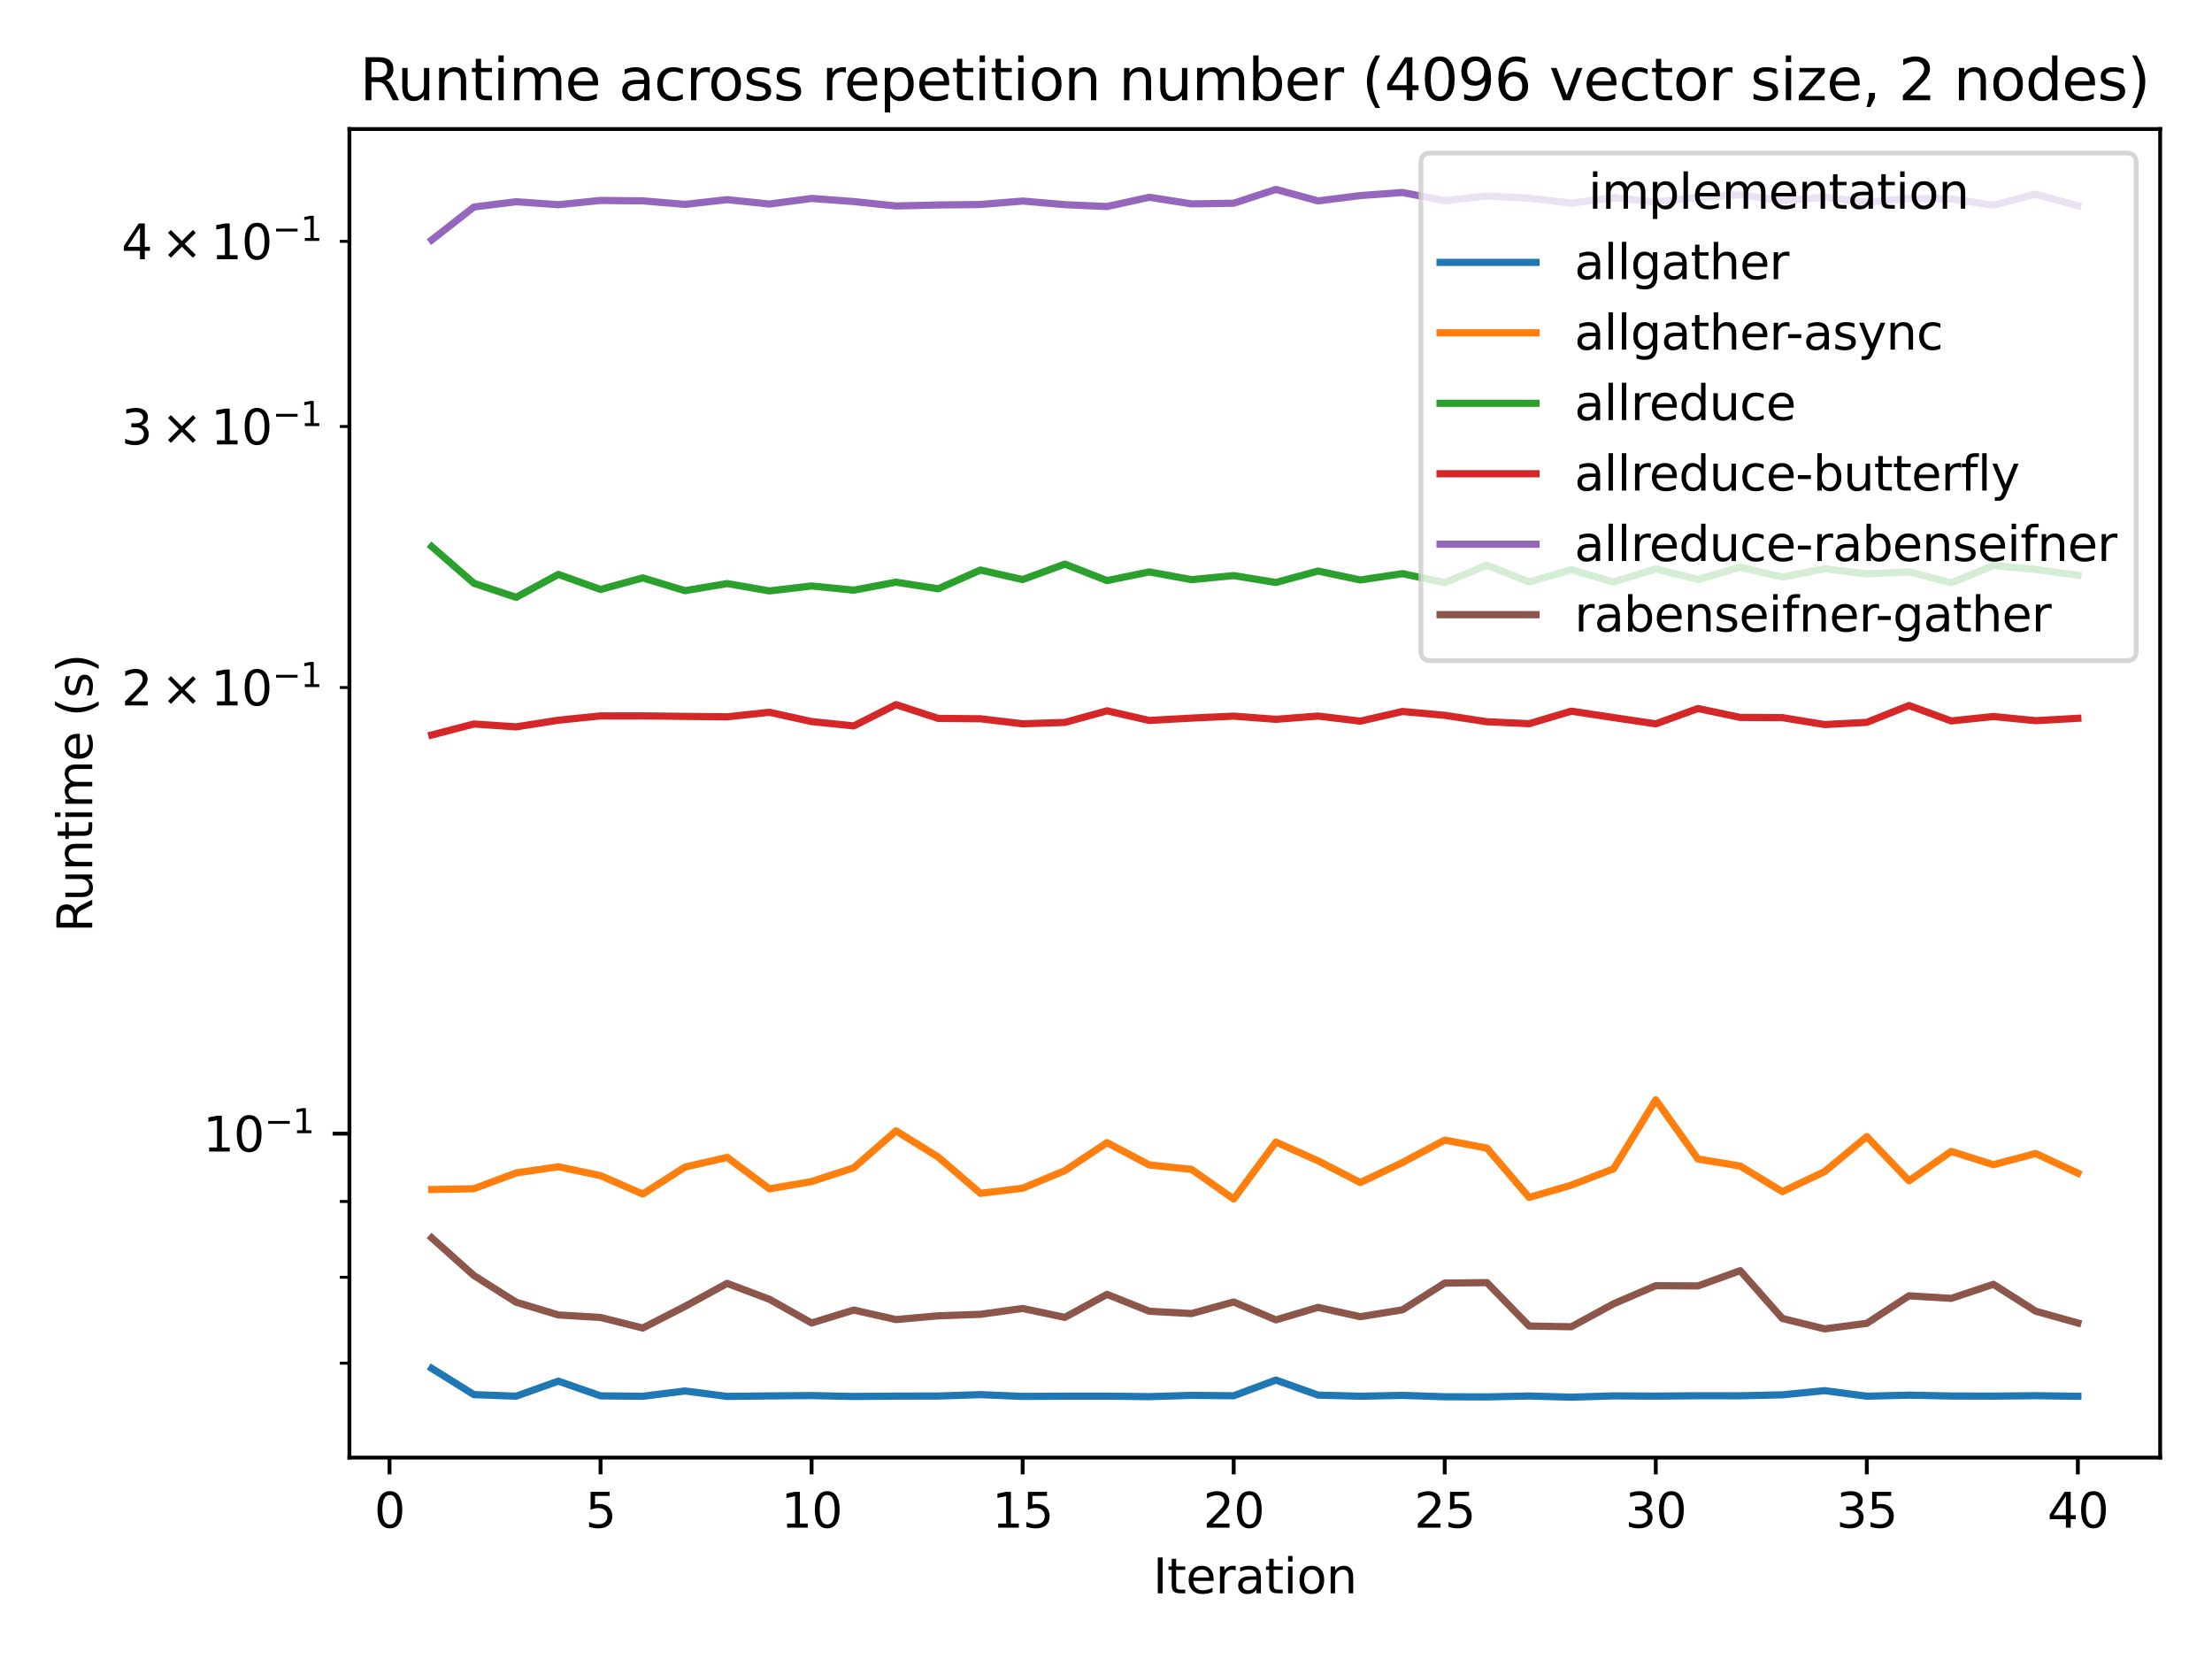 <?xml version="1.0" encoding="utf-8" standalone="no"?>
<!DOCTYPE svg PUBLIC "-//W3C//DTD SVG 1.1//EN"
  "http://www.w3.org/Graphics/SVG/1.1/DTD/svg11.dtd">
<svg height="345.6pt" version="1.1" viewBox="0 0 460.8 345.6" width="460.8pt" xmlns="http://www.w3.org/2000/svg" xmlns:xlink="http://www.w3.org/1999/xlink">
 <defs>
  <style type="text/css">*{stroke-linecap:butt;stroke-linejoin:round;}</style>
 </defs>
 <g id="figure_1">
  <g id="patch_1">
   <path d="M 0 345.6 
L 460.8 345.6 
L 460.8 0 
L 0 0 
z
" style="fill:#ffffff;"/>
  </g>
  <g id="axes_1">
   <g id="patch_2">
    <path d="M 72.791 303.64 
L 450 303.64 
L 450 26.88 
L 72.791 26.88 
z
" style="fill:#ffffff;"/>
   </g>
   <g id="matplotlib.axis_1">
    <g id="xtick_1">
     <g id="line2d_1">
      <defs>
       <path d="M 0 0 
L 0 3.5 
" id="m8951402fbf" style="stroke:#000000;stroke-width:0.8;"/>
      </defs>
      <g>
       <use style="stroke:#000000;stroke-width:0.8;" x="81.144" xlink:href="#m8951402fbf" y="303.64"/>
      </g>
     </g>
     <g id="text_1">
      <!-- 0 -->
      <g transform="translate(77.963 318.238)scale(0.1 -0.1)">
       <defs>
        <path d="M 2034 4250 
Q 1547 4250 1301 3770 
Q 1056 3291 1056 2328 
Q 1056 1369 1301 889 
Q 1547 409 2034 409 
Q 2525 409 2770 889 
Q 3016 1369 3016 2328 
Q 3016 3291 2770 3770 
Q 2525 4250 2034 4250 
z
M 2034 4750 
Q 2819 4750 3233 4129 
Q 3647 3509 3647 2328 
Q 3647 1150 3233 529 
Q 2819 -91 2034 -91 
Q 1250 -91 836 529 
Q 422 1150 422 2328 
Q 422 3509 836 4129 
Q 1250 4750 2034 4750 
z
" id="DejaVuSans-30" transform="scale(0.016)"/>
       </defs>
       <use xlink:href="#DejaVuSans-30"/>
      </g>
     </g>
    </g>
    <g id="xtick_2">
     <g id="line2d_2">
      <g>
       <use style="stroke:#000000;stroke-width:0.8;" x="125.108" xlink:href="#m8951402fbf" y="303.64"/>
      </g>
     </g>
     <g id="text_2">
      <!-- 5 -->
      <g transform="translate(121.927 318.238)scale(0.1 -0.1)">
       <defs>
        <path d="M 691 4666 
L 3169 4666 
L 3169 4134 
L 1269 4134 
L 1269 2991 
Q 1406 3038 1543 3061 
Q 1681 3084 1819 3084 
Q 2600 3084 3056 2656 
Q 3513 2228 3513 1497 
Q 3513 744 3044 326 
Q 2575 -91 1722 -91 
Q 1428 -91 1123 -41 
Q 819 9 494 109 
L 494 744 
Q 775 591 1075 516 
Q 1375 441 1709 441 
Q 2250 441 2565 725 
Q 2881 1009 2881 1497 
Q 2881 1984 2565 2268 
Q 2250 2553 1709 2553 
Q 1456 2553 1204 2497 
Q 953 2441 691 2322 
L 691 4666 
z
" id="DejaVuSans-35" transform="scale(0.016)"/>
       </defs>
       <use xlink:href="#DejaVuSans-35"/>
      </g>
     </g>
    </g>
    <g id="xtick_3">
     <g id="line2d_3">
      <g>
       <use style="stroke:#000000;stroke-width:0.8;" x="169.072" xlink:href="#m8951402fbf" y="303.64"/>
      </g>
     </g>
     <g id="text_3">
      <!-- 10 -->
      <g transform="translate(162.709 318.238)scale(0.1 -0.1)">
       <defs>
        <path d="M 794 531 
L 1825 531 
L 1825 4091 
L 703 3866 
L 703 4441 
L 1819 4666 
L 2450 4666 
L 2450 531 
L 3481 531 
L 3481 0 
L 794 0 
L 794 531 
z
" id="DejaVuSans-31" transform="scale(0.016)"/>
       </defs>
       <use xlink:href="#DejaVuSans-31"/>
       <use x="63.623" xlink:href="#DejaVuSans-30"/>
      </g>
     </g>
    </g>
    <g id="xtick_4">
     <g id="line2d_4">
      <g>
       <use style="stroke:#000000;stroke-width:0.8;" x="213.035" xlink:href="#m8951402fbf" y="303.64"/>
      </g>
     </g>
     <g id="text_4">
      <!-- 15 -->
      <g transform="translate(206.673 318.238)scale(0.1 -0.1)">
       <use xlink:href="#DejaVuSans-31"/>
       <use x="63.623" xlink:href="#DejaVuSans-35"/>
      </g>
     </g>
    </g>
    <g id="xtick_5">
     <g id="line2d_5">
      <g>
       <use style="stroke:#000000;stroke-width:0.8;" x="256.999" xlink:href="#m8951402fbf" y="303.64"/>
      </g>
     </g>
     <g id="text_5">
      <!-- 20 -->
      <g transform="translate(250.637 318.238)scale(0.1 -0.1)">
       <defs>
        <path d="M 1228 531 
L 3431 531 
L 3431 0 
L 469 0 
L 469 531 
Q 828 903 1448 1529 
Q 2069 2156 2228 2338 
Q 2531 2678 2651 2914 
Q 2772 3150 2772 3378 
Q 2772 3750 2511 3984 
Q 2250 4219 1831 4219 
Q 1534 4219 1204 4116 
Q 875 4013 500 3803 
L 500 4441 
Q 881 4594 1212 4672 
Q 1544 4750 1819 4750 
Q 2544 4750 2975 4387 
Q 3406 4025 3406 3419 
Q 3406 3131 3298 2873 
Q 3191 2616 2906 2266 
Q 2828 2175 2409 1742 
Q 1991 1309 1228 531 
z
" id="DejaVuSans-32" transform="scale(0.016)"/>
       </defs>
       <use xlink:href="#DejaVuSans-32"/>
       <use x="63.623" xlink:href="#DejaVuSans-30"/>
      </g>
     </g>
    </g>
    <g id="xtick_6">
     <g id="line2d_6">
      <g>
       <use style="stroke:#000000;stroke-width:0.8;" x="300.963" xlink:href="#m8951402fbf" y="303.64"/>
      </g>
     </g>
     <g id="text_6">
      <!-- 25 -->
      <g transform="translate(294.6 318.238)scale(0.1 -0.1)">
       <use xlink:href="#DejaVuSans-32"/>
       <use x="63.623" xlink:href="#DejaVuSans-35"/>
      </g>
     </g>
    </g>
    <g id="xtick_7">
     <g id="line2d_7">
      <g>
       <use style="stroke:#000000;stroke-width:0.8;" x="344.927" xlink:href="#m8951402fbf" y="303.64"/>
      </g>
     </g>
     <g id="text_7">
      <!-- 30 -->
      <g transform="translate(338.564 318.238)scale(0.1 -0.1)">
       <defs>
        <path d="M 2597 2516 
Q 3050 2419 3304 2112 
Q 3559 1806 3559 1356 
Q 3559 666 3084 287 
Q 2609 -91 1734 -91 
Q 1441 -91 1130 -33 
Q 819 25 488 141 
L 488 750 
Q 750 597 1062 519 
Q 1375 441 1716 441 
Q 2309 441 2620 675 
Q 2931 909 2931 1356 
Q 2931 1769 2642 2001 
Q 2353 2234 1838 2234 
L 1294 2234 
L 1294 2753 
L 1863 2753 
Q 2328 2753 2575 2939 
Q 2822 3125 2822 3475 
Q 2822 3834 2567 4026 
Q 2313 4219 1838 4219 
Q 1578 4219 1281 4162 
Q 984 4106 628 3988 
L 628 4550 
Q 988 4650 1302 4700 
Q 1616 4750 1894 4750 
Q 2613 4750 3031 4423 
Q 3450 4097 3450 3541 
Q 3450 3153 3228 2886 
Q 3006 2619 2597 2516 
z
" id="DejaVuSans-33" transform="scale(0.016)"/>
       </defs>
       <use xlink:href="#DejaVuSans-33"/>
       <use x="63.623" xlink:href="#DejaVuSans-30"/>
      </g>
     </g>
    </g>
    <g id="xtick_8">
     <g id="line2d_8">
      <g>
       <use style="stroke:#000000;stroke-width:0.8;" x="388.89" xlink:href="#m8951402fbf" y="303.64"/>
      </g>
     </g>
     <g id="text_8">
      <!-- 35 -->
      <g transform="translate(382.528 318.238)scale(0.1 -0.1)">
       <use xlink:href="#DejaVuSans-33"/>
       <use x="63.623" xlink:href="#DejaVuSans-35"/>
      </g>
     </g>
    </g>
    <g id="xtick_9">
     <g id="line2d_9">
      <g>
       <use style="stroke:#000000;stroke-width:0.8;" x="432.854" xlink:href="#m8951402fbf" y="303.64"/>
      </g>
     </g>
     <g id="text_9">
      <!-- 40 -->
      <g transform="translate(426.492 318.238)scale(0.1 -0.1)">
       <defs>
        <path d="M 2419 4116 
L 825 1625 
L 2419 1625 
L 2419 4116 
z
M 2253 4666 
L 3047 4666 
L 3047 1625 
L 3713 1625 
L 3713 1100 
L 3047 1100 
L 3047 0 
L 2419 0 
L 2419 1100 
L 313 1100 
L 313 1709 
L 2253 4666 
z
" id="DejaVuSans-34" transform="scale(0.016)"/>
       </defs>
       <use xlink:href="#DejaVuSans-34"/>
       <use x="63.623" xlink:href="#DejaVuSans-30"/>
      </g>
     </g>
    </g>
    <g id="text_10">
     <!-- Iteration -->
     <g transform="translate(240.187 331.917)scale(0.1 -0.1)">
      <defs>
       <path d="M 628 4666 
L 1259 4666 
L 1259 0 
L 628 0 
L 628 4666 
z
" id="DejaVuSans-49" transform="scale(0.016)"/>
       <path d="M 1172 4494 
L 1172 3500 
L 2356 3500 
L 2356 3053 
L 1172 3053 
L 1172 1153 
Q 1172 725 1289 603 
Q 1406 481 1766 481 
L 2356 481 
L 2356 0 
L 1766 0 
Q 1100 0 847 248 
Q 594 497 594 1153 
L 594 3053 
L 172 3053 
L 172 3500 
L 594 3500 
L 594 4494 
L 1172 4494 
z
" id="DejaVuSans-74" transform="scale(0.016)"/>
       <path d="M 3597 1894 
L 3597 1613 
L 953 1613 
Q 991 1019 1311 708 
Q 1631 397 2203 397 
Q 2534 397 2845 478 
Q 3156 559 3463 722 
L 3463 178 
Q 3153 47 2828 -22 
Q 2503 -91 2169 -91 
Q 1331 -91 842 396 
Q 353 884 353 1716 
Q 353 2575 817 3079 
Q 1281 3584 2069 3584 
Q 2775 3584 3186 3129 
Q 3597 2675 3597 1894 
z
M 3022 2063 
Q 3016 2534 2758 2815 
Q 2500 3097 2075 3097 
Q 1594 3097 1305 2825 
Q 1016 2553 972 2059 
L 3022 2063 
z
" id="DejaVuSans-65" transform="scale(0.016)"/>
       <path d="M 2631 2963 
Q 2534 3019 2420 3045 
Q 2306 3072 2169 3072 
Q 1681 3072 1420 2755 
Q 1159 2438 1159 1844 
L 1159 0 
L 581 0 
L 581 3500 
L 1159 3500 
L 1159 2956 
Q 1341 3275 1631 3429 
Q 1922 3584 2338 3584 
Q 2397 3584 2469 3576 
Q 2541 3569 2628 3553 
L 2631 2963 
z
" id="DejaVuSans-72" transform="scale(0.016)"/>
       <path d="M 2194 1759 
Q 1497 1759 1228 1600 
Q 959 1441 959 1056 
Q 959 750 1161 570 
Q 1363 391 1709 391 
Q 2188 391 2477 730 
Q 2766 1069 2766 1631 
L 2766 1759 
L 2194 1759 
z
M 3341 1997 
L 3341 0 
L 2766 0 
L 2766 531 
Q 2569 213 2275 61 
Q 1981 -91 1556 -91 
Q 1019 -91 701 211 
Q 384 513 384 1019 
Q 384 1609 779 1909 
Q 1175 2209 1959 2209 
L 2766 2209 
L 2766 2266 
Q 2766 2663 2505 2880 
Q 2244 3097 1772 3097 
Q 1472 3097 1187 3025 
Q 903 2953 641 2809 
L 641 3341 
Q 956 3463 1253 3523 
Q 1550 3584 1831 3584 
Q 2591 3584 2966 3190 
Q 3341 2797 3341 1997 
z
" id="DejaVuSans-61" transform="scale(0.016)"/>
       <path d="M 603 3500 
L 1178 3500 
L 1178 0 
L 603 0 
L 603 3500 
z
M 603 4863 
L 1178 4863 
L 1178 4134 
L 603 4134 
L 603 4863 
z
" id="DejaVuSans-69" transform="scale(0.016)"/>
       <path d="M 1959 3097 
Q 1497 3097 1228 2736 
Q 959 2375 959 1747 
Q 959 1119 1226 758 
Q 1494 397 1959 397 
Q 2419 397 2687 759 
Q 2956 1122 2956 1747 
Q 2956 2369 2687 2733 
Q 2419 3097 1959 3097 
z
M 1959 3584 
Q 2709 3584 3137 3096 
Q 3566 2609 3566 1747 
Q 3566 888 3137 398 
Q 2709 -91 1959 -91 
Q 1206 -91 779 398 
Q 353 888 353 1747 
Q 353 2609 779 3096 
Q 1206 3584 1959 3584 
z
" id="DejaVuSans-6f" transform="scale(0.016)"/>
       <path d="M 3513 2113 
L 3513 0 
L 2938 0 
L 2938 2094 
Q 2938 2591 2744 2837 
Q 2550 3084 2163 3084 
Q 1697 3084 1428 2787 
Q 1159 2491 1159 1978 
L 1159 0 
L 581 0 
L 581 3500 
L 1159 3500 
L 1159 2956 
Q 1366 3272 1645 3428 
Q 1925 3584 2291 3584 
Q 2894 3584 3203 3211 
Q 3513 2838 3513 2113 
z
" id="DejaVuSans-6e" transform="scale(0.016)"/>
      </defs>
      <use xlink:href="#DejaVuSans-49"/>
      <use x="29.492" xlink:href="#DejaVuSans-74"/>
      <use x="68.701" xlink:href="#DejaVuSans-65"/>
      <use x="130.225" xlink:href="#DejaVuSans-72"/>
      <use x="171.338" xlink:href="#DejaVuSans-61"/>
      <use x="232.617" xlink:href="#DejaVuSans-74"/>
      <use x="271.826" xlink:href="#DejaVuSans-69"/>
      <use x="299.609" xlink:href="#DejaVuSans-6f"/>
      <use x="360.791" xlink:href="#DejaVuSans-6e"/>
     </g>
    </g>
   </g>
   <g id="matplotlib.axis_2">
    <g id="ytick_1">
     <g id="line2d_10">
      <defs>
       <path d="M 0 0 
L -3.5 0 
" id="m27fe10dae1" style="stroke:#000000;stroke-width:0.8;"/>
      </defs>
      <g>
       <use style="stroke:#000000;stroke-width:0.8;" x="72.791" xlink:href="#m27fe10dae1" y="236.159"/>
      </g>
     </g>
     <g id="text_11">
      <!-- $\mathdefault{10^{-1}}$ -->
      <g transform="translate(42.291 239.959)scale(0.1 -0.1)">
       <defs>
        <path d="M 678 2272 
L 4684 2272 
L 4684 1741 
L 678 1741 
L 678 2272 
z
" id="DejaVuSans-2212" transform="scale(0.016)"/>
       </defs>
       <use transform="translate(0 0.684)" xlink:href="#DejaVuSans-31"/>
       <use transform="translate(63.623 0.684)" xlink:href="#DejaVuSans-30"/>
       <use transform="translate(128.203 38.966)scale(0.7)" xlink:href="#DejaVuSans-2212"/>
       <use transform="translate(186.855 38.966)scale(0.7)" xlink:href="#DejaVuSans-31"/>
      </g>
     </g>
    </g>
    <g id="ytick_2">
     <g id="line2d_11">
      <defs>
       <path d="M 0 0 
L -2 0 
" id="m2ff8aa84c2" style="stroke:#000000;stroke-width:0.6;"/>
      </defs>
      <g>
       <use style="stroke:#000000;stroke-width:0.6;" x="72.791" xlink:href="#m2ff8aa84c2" y="283.985"/>
      </g>
     </g>
    </g>
    <g id="ytick_3">
     <g id="line2d_12">
      <g>
       <use style="stroke:#000000;stroke-width:0.6;" x="72.791" xlink:href="#m2ff8aa84c2" y="266.08"/>
      </g>
     </g>
    </g>
    <g id="ytick_4">
     <g id="line2d_13">
      <g>
       <use style="stroke:#000000;stroke-width:0.6;" x="72.791" xlink:href="#m2ff8aa84c2" y="250.287"/>
      </g>
     </g>
    </g>
    <g id="ytick_5">
     <g id="line2d_14">
      <g>
       <use style="stroke:#000000;stroke-width:0.6;" x="72.791" xlink:href="#m2ff8aa84c2" y="143.218"/>
      </g>
     </g>
     <g id="text_12">
      <!-- $\mathdefault{2\times10^{-1}}$ -->
      <g transform="translate(25.291 147.017)scale(0.1 -0.1)">
       <defs>
        <path d="M 4488 3438 
L 3059 2003 
L 4488 575 
L 4116 197 
L 2681 1631 
L 1247 197 
L 878 575 
L 2303 2003 
L 878 3438 
L 1247 3816 
L 2681 2381 
L 4116 3816 
L 4488 3438 
z
" id="DejaVuSans-d7" transform="scale(0.016)"/>
       </defs>
       <use transform="translate(0 0.684)" xlink:href="#DejaVuSans-32"/>
       <use transform="translate(83.105 0.684)" xlink:href="#DejaVuSans-d7"/>
       <use transform="translate(186.377 0.684)" xlink:href="#DejaVuSans-31"/>
       <use transform="translate(250 0.684)" xlink:href="#DejaVuSans-30"/>
       <use transform="translate(314.58 38.966)scale(0.7)" xlink:href="#DejaVuSans-2212"/>
       <use transform="translate(373.232 38.966)scale(0.7)" xlink:href="#DejaVuSans-31"/>
      </g>
     </g>
    </g>
    <g id="ytick_6">
     <g id="line2d_15">
      <g>
       <use style="stroke:#000000;stroke-width:0.6;" x="72.791" xlink:href="#m2ff8aa84c2" y="88.851"/>
      </g>
     </g>
     <g id="text_13">
      <!-- $\mathdefault{3\times10^{-1}}$ -->
      <g transform="translate(25.291 92.65)scale(0.1 -0.1)">
       <use transform="translate(0 0.684)" xlink:href="#DejaVuSans-33"/>
       <use transform="translate(83.105 0.684)" xlink:href="#DejaVuSans-d7"/>
       <use transform="translate(186.377 0.684)" xlink:href="#DejaVuSans-31"/>
       <use transform="translate(250 0.684)" xlink:href="#DejaVuSans-30"/>
       <use transform="translate(314.58 38.966)scale(0.7)" xlink:href="#DejaVuSans-2212"/>
       <use transform="translate(373.232 38.966)scale(0.7)" xlink:href="#DejaVuSans-31"/>
      </g>
     </g>
    </g>
    <g id="ytick_7">
     <g id="line2d_16">
      <g>
       <use style="stroke:#000000;stroke-width:0.6;" x="72.791" xlink:href="#m2ff8aa84c2" y="50.276"/>
      </g>
     </g>
     <g id="text_14">
      <!-- $\mathdefault{4\times10^{-1}}$ -->
      <g transform="translate(25.291 54.076)scale(0.1 -0.1)">
       <use transform="translate(0 0.684)" xlink:href="#DejaVuSans-34"/>
       <use transform="translate(83.105 0.684)" xlink:href="#DejaVuSans-d7"/>
       <use transform="translate(186.377 0.684)" xlink:href="#DejaVuSans-31"/>
       <use transform="translate(250 0.684)" xlink:href="#DejaVuSans-30"/>
       <use transform="translate(314.58 38.966)scale(0.7)" xlink:href="#DejaVuSans-2212"/>
       <use transform="translate(373.232 38.966)scale(0.7)" xlink:href="#DejaVuSans-31"/>
      </g>
     </g>
    </g>
    <g id="text_15">
     <!-- Runtime (s) -->
     <g transform="translate(19.211 194.238)rotate(-90)scale(0.1 -0.1)">
      <defs>
       <path d="M 2841 2188 
Q 3044 2119 3236 1894 
Q 3428 1669 3622 1275 
L 4263 0 
L 3584 0 
L 2988 1197 
Q 2756 1666 2539 1819 
Q 2322 1972 1947 1972 
L 1259 1972 
L 1259 0 
L 628 0 
L 628 4666 
L 2053 4666 
Q 2853 4666 3247 4331 
Q 3641 3997 3641 3322 
Q 3641 2881 3436 2590 
Q 3231 2300 2841 2188 
z
M 1259 4147 
L 1259 2491 
L 2053 2491 
Q 2509 2491 2742 2702 
Q 2975 2913 2975 3322 
Q 2975 3731 2742 3939 
Q 2509 4147 2053 4147 
L 1259 4147 
z
" id="DejaVuSans-52" transform="scale(0.016)"/>
       <path d="M 544 1381 
L 544 3500 
L 1119 3500 
L 1119 1403 
Q 1119 906 1312 657 
Q 1506 409 1894 409 
Q 2359 409 2629 706 
Q 2900 1003 2900 1516 
L 2900 3500 
L 3475 3500 
L 3475 0 
L 2900 0 
L 2900 538 
Q 2691 219 2414 64 
Q 2138 -91 1772 -91 
Q 1169 -91 856 284 
Q 544 659 544 1381 
z
M 1991 3584 
L 1991 3584 
z
" id="DejaVuSans-75" transform="scale(0.016)"/>
       <path d="M 3328 2828 
Q 3544 3216 3844 3400 
Q 4144 3584 4550 3584 
Q 5097 3584 5394 3201 
Q 5691 2819 5691 2113 
L 5691 0 
L 5113 0 
L 5113 2094 
Q 5113 2597 4934 2840 
Q 4756 3084 4391 3084 
Q 3944 3084 3684 2787 
Q 3425 2491 3425 1978 
L 3425 0 
L 2847 0 
L 2847 2094 
Q 2847 2600 2669 2842 
Q 2491 3084 2119 3084 
Q 1678 3084 1418 2786 
Q 1159 2488 1159 1978 
L 1159 0 
L 581 0 
L 581 3500 
L 1159 3500 
L 1159 2956 
Q 1356 3278 1631 3431 
Q 1906 3584 2284 3584 
Q 2666 3584 2933 3390 
Q 3200 3197 3328 2828 
z
" id="DejaVuSans-6d" transform="scale(0.016)"/>
       <path id="DejaVuSans-20" transform="scale(0.016)"/>
       <path d="M 1984 4856 
Q 1566 4138 1362 3434 
Q 1159 2731 1159 2009 
Q 1159 1288 1364 580 
Q 1569 -128 1984 -844 
L 1484 -844 
Q 1016 -109 783 600 
Q 550 1309 550 2009 
Q 550 2706 781 3412 
Q 1013 4119 1484 4856 
L 1984 4856 
z
" id="DejaVuSans-28" transform="scale(0.016)"/>
       <path d="M 2834 3397 
L 2834 2853 
Q 2591 2978 2328 3040 
Q 2066 3103 1784 3103 
Q 1356 3103 1142 2972 
Q 928 2841 928 2578 
Q 928 2378 1081 2264 
Q 1234 2150 1697 2047 
L 1894 2003 
Q 2506 1872 2764 1633 
Q 3022 1394 3022 966 
Q 3022 478 2636 193 
Q 2250 -91 1575 -91 
Q 1294 -91 989 -36 
Q 684 19 347 128 
L 347 722 
Q 666 556 975 473 
Q 1284 391 1588 391 
Q 1994 391 2212 530 
Q 2431 669 2431 922 
Q 2431 1156 2273 1281 
Q 2116 1406 1581 1522 
L 1381 1569 
Q 847 1681 609 1914 
Q 372 2147 372 2553 
Q 372 3047 722 3315 
Q 1072 3584 1716 3584 
Q 2034 3584 2315 3537 
Q 2597 3491 2834 3397 
z
" id="DejaVuSans-73" transform="scale(0.016)"/>
       <path d="M 513 4856 
L 1013 4856 
Q 1481 4119 1714 3412 
Q 1947 2706 1947 2009 
Q 1947 1309 1714 600 
Q 1481 -109 1013 -844 
L 513 -844 
Q 928 -128 1133 580 
Q 1338 1288 1338 2009 
Q 1338 2731 1133 3434 
Q 928 4138 513 4856 
z
" id="DejaVuSans-29" transform="scale(0.016)"/>
      </defs>
      <use xlink:href="#DejaVuSans-52"/>
      <use x="64.982" xlink:href="#DejaVuSans-75"/>
      <use x="128.361" xlink:href="#DejaVuSans-6e"/>
      <use x="191.74" xlink:href="#DejaVuSans-74"/>
      <use x="230.949" xlink:href="#DejaVuSans-69"/>
      <use x="258.732" xlink:href="#DejaVuSans-6d"/>
      <use x="356.145" xlink:href="#DejaVuSans-65"/>
      <use x="417.668" xlink:href="#DejaVuSans-20"/>
      <use x="449.455" xlink:href="#DejaVuSans-28"/>
      <use x="488.469" xlink:href="#DejaVuSans-73"/>
      <use x="540.568" xlink:href="#DejaVuSans-29"/>
     </g>
    </g>
   </g>
   <g id="line2d_17">
    <path clip-path="url(#p19ac1b1cc9)" d="M 89.937 285.06 
L 98.73 290.528 
L 107.522 290.848 
L 116.315 287.716 
L 125.108 290.782 
L 133.901 290.872 
L 142.693 289.766 
L 151.486 290.897 
L 160.279 290.792 
L 169.072 290.723 
L 177.864 290.911 
L 186.657 290.836 
L 195.45 290.816 
L 204.243 290.526 
L 213.035 290.899 
L 221.828 290.85 
L 230.621 290.842 
L 239.414 290.947 
L 248.206 290.679 
L 256.999 290.761 
L 265.792 287.491 
L 274.585 290.627 
L 283.377 290.86 
L 292.17 290.683 
L 300.963 290.975 
L 309.756 290.999 
L 318.548 290.812 
L 327.341 291.06 
L 336.134 290.79 
L 344.927 290.836 
L 353.719 290.757 
L 362.512 290.768 
L 371.305 290.566 
L 380.098 289.696 
L 388.89 290.856 
L 397.683 290.633 
L 406.476 290.816 
L 415.269 290.84 
L 424.061 290.749 
L 432.854 290.872 
" style="fill:none;stroke:#1f77b4;stroke-linecap:square;stroke-width:1.5;"/>
   </g>
   <g id="line2d_18">
    <path clip-path="url(#p19ac1b1cc9)" d="M 89.937 247.805 
L 98.73 247.631 
L 107.522 244.35 
L 116.315 243.057 
L 125.108 244.907 
L 133.901 248.739 
L 142.693 243.13 
L 151.486 241.105 
L 160.279 247.655 
L 169.072 246.144 
L 177.864 243.264 
L 186.657 235.585 
L 195.45 241.03 
L 204.243 248.595 
L 213.035 247.526 
L 221.828 243.868 
L 230.621 238.036 
L 239.414 242.673 
L 248.206 243.601 
L 256.999 249.772 
L 265.792 237.917 
L 274.585 241.823 
L 283.377 246.344 
L 292.17 242.177 
L 300.963 237.506 
L 309.756 239.172 
L 318.548 249.449 
L 327.341 246.89 
L 336.134 243.488 
L 344.927 229.116 
L 353.719 241.446 
L 362.512 242.907 
L 371.305 248.245 
L 380.098 244.066 
L 388.89 236.772 
L 397.683 245.987 
L 406.476 239.86 
L 415.269 242.631 
L 424.061 240.295 
L 432.854 244.39 
" style="fill:none;stroke:#ff7f0e;stroke-linecap:square;stroke-width:1.5;"/>
   </g>
   <g id="line2d_19">
    <path clip-path="url(#p19ac1b1cc9)" d="M 89.937 113.859 
L 98.73 121.511 
L 107.522 124.436 
L 116.315 119.66 
L 125.108 122.794 
L 133.901 120.385 
L 142.693 123.05 
L 151.486 121.571 
L 160.279 123.099 
L 169.072 122.069 
L 177.864 122.942 
L 186.657 121.277 
L 195.45 122.657 
L 204.243 118.749 
L 213.035 120.737 
L 221.828 117.513 
L 230.621 120.949 
L 239.414 119.139 
L 248.206 120.75 
L 256.999 119.907 
L 265.792 121.338 
L 274.585 118.962 
L 283.377 120.819 
L 292.17 119.496 
L 300.963 121.385 
L 309.756 117.744 
L 318.548 121.225 
L 327.341 118.705 
L 336.134 121.235 
L 344.927 118.529 
L 353.719 120.715 
L 362.512 118.166 
L 371.305 120.22 
L 380.098 118.486 
L 388.89 119.558 
L 397.683 119.129 
L 406.476 121.411 
L 415.269 117.808 
L 424.061 118.637 
L 432.854 119.835 
" style="fill:none;stroke:#2ca02c;stroke-linecap:square;stroke-width:1.5;"/>
   </g>
   <g id="line2d_20">
    <path clip-path="url(#p19ac1b1cc9)" d="M 89.937 153.112 
L 98.73 150.824 
L 107.522 151.415 
L 116.315 150.034 
L 125.108 149.135 
L 133.901 149.132 
L 142.693 149.235 
L 151.486 149.326 
L 160.279 148.382 
L 169.072 150.316 
L 177.864 151.219 
L 186.657 146.788 
L 195.45 149.658 
L 204.243 149.734 
L 213.035 150.778 
L 221.828 150.495 
L 230.621 148.078 
L 239.414 150.084 
L 248.206 149.595 
L 256.999 149.184 
L 265.792 149.847 
L 274.585 149.169 
L 283.377 150.224 
L 292.17 148.216 
L 300.963 149.013 
L 309.756 150.352 
L 318.548 150.756 
L 327.341 148.151 
L 336.134 149.484 
L 344.927 150.793 
L 353.719 147.595 
L 362.512 149.455 
L 371.305 149.5 
L 380.098 150.941 
L 388.89 150.476 
L 397.683 146.974 
L 406.476 150.182 
L 415.269 149.265 
L 424.061 150.129 
L 432.854 149.633 
" style="fill:none;stroke:#d62728;stroke-linecap:square;stroke-width:1.5;"/>
   </g>
   <g id="line2d_21">
    <path clip-path="url(#p19ac1b1cc9)" d="M 89.937 49.99 
L 98.73 43.117 
L 107.522 42.026 
L 116.315 42.643 
L 125.108 41.755 
L 133.901 41.844 
L 142.693 42.578 
L 151.486 41.591 
L 160.279 42.505 
L 169.072 41.338 
L 177.864 41.988 
L 186.657 42.91 
L 195.45 42.697 
L 204.243 42.602 
L 213.035 41.88 
L 221.828 42.634 
L 230.621 43.024 
L 239.414 41.091 
L 248.206 42.47 
L 256.999 42.339 
L 265.792 39.46 
L 274.585 41.852 
L 283.377 40.741 
L 292.17 40.101 
L 300.963 41.807 
L 309.756 40.831 
L 318.548 41.269 
L 327.341 42.326 
L 336.134 41.179 
L 344.927 42.089 
L 353.719 41.12 
L 362.512 40.584 
L 371.305 41.805 
L 380.098 41.09 
L 388.89 42.127 
L 397.683 41.326 
L 406.476 41.439 
L 415.269 42.749 
L 424.061 40.437 
L 432.854 42.888 
" style="fill:none;stroke:#9467bd;stroke-linecap:square;stroke-width:1.5;"/>
   </g>
   <g id="line2d_22">
    <path clip-path="url(#p19ac1b1cc9)" d="M 89.937 257.877 
L 98.73 265.72 
L 107.522 271.274 
L 116.315 273.926 
L 125.108 274.451 
L 133.901 276.653 
L 142.693 272.15 
L 151.486 267.351 
L 160.279 270.661 
L 169.072 275.602 
L 177.864 272.908 
L 186.657 274.891 
L 195.45 274.109 
L 204.243 273.796 
L 213.035 272.579 
L 221.828 274.43 
L 230.621 269.64 
L 239.414 273.154 
L 248.206 273.633 
L 256.999 271.227 
L 265.792 274.954 
L 274.585 272.354 
L 283.377 274.291 
L 292.17 272.859 
L 300.963 267.292 
L 309.756 267.191 
L 318.548 276.233 
L 327.341 276.39 
L 336.134 271.611 
L 344.927 267.831 
L 353.719 267.884 
L 362.512 264.704 
L 371.305 274.667 
L 380.098 276.829 
L 388.89 275.672 
L 397.683 269.941 
L 406.476 270.472 
L 415.269 267.549 
L 424.061 273.139 
L 432.854 275.6 
" style="fill:none;stroke:#8c564b;stroke-linecap:square;stroke-width:1.5;"/>
   </g>
   <g id="patch_3">
    <path d="M 72.791 303.64 
L 72.791 26.88 
" style="fill:none;stroke:#000000;stroke-linecap:square;stroke-linejoin:miter;stroke-width:0.8;"/>
   </g>
   <g id="patch_4">
    <path d="M 450 303.64 
L 450 26.88 
" style="fill:none;stroke:#000000;stroke-linecap:square;stroke-linejoin:miter;stroke-width:0.8;"/>
   </g>
   <g id="patch_5">
    <path d="M 72.791 303.64 
L 450 303.64 
" style="fill:none;stroke:#000000;stroke-linecap:square;stroke-linejoin:miter;stroke-width:0.8;"/>
   </g>
   <g id="patch_6">
    <path d="M 72.791 26.88 
L 450 26.88 
" style="fill:none;stroke:#000000;stroke-linecap:square;stroke-linejoin:miter;stroke-width:0.8;"/>
   </g>
   <g id="text_16">
    <!-- Runtime across repetition number (4096 vector size, 2 nodes) -->
    <g transform="translate(74.956 20.88)scale(0.12 -0.12)">
     <defs>
      <path d="M 3122 3366 
L 3122 2828 
Q 2878 2963 2633 3030 
Q 2388 3097 2138 3097 
Q 1578 3097 1268 2742 
Q 959 2388 959 1747 
Q 959 1106 1268 751 
Q 1578 397 2138 397 
Q 2388 397 2633 464 
Q 2878 531 3122 666 
L 3122 134 
Q 2881 22 2623 -34 
Q 2366 -91 2075 -91 
Q 1284 -91 818 406 
Q 353 903 353 1747 
Q 353 2603 823 3093 
Q 1294 3584 2113 3584 
Q 2378 3584 2631 3529 
Q 2884 3475 3122 3366 
z
" id="DejaVuSans-63" transform="scale(0.016)"/>
      <path d="M 1159 525 
L 1159 -1331 
L 581 -1331 
L 581 3500 
L 1159 3500 
L 1159 2969 
Q 1341 3281 1617 3432 
Q 1894 3584 2278 3584 
Q 2916 3584 3314 3078 
Q 3713 2572 3713 1747 
Q 3713 922 3314 415 
Q 2916 -91 2278 -91 
Q 1894 -91 1617 61 
Q 1341 213 1159 525 
z
M 3116 1747 
Q 3116 2381 2855 2742 
Q 2594 3103 2138 3103 
Q 1681 3103 1420 2742 
Q 1159 2381 1159 1747 
Q 1159 1113 1420 752 
Q 1681 391 2138 391 
Q 2594 391 2855 752 
Q 3116 1113 3116 1747 
z
" id="DejaVuSans-70" transform="scale(0.016)"/>
      <path d="M 3116 1747 
Q 3116 2381 2855 2742 
Q 2594 3103 2138 3103 
Q 1681 3103 1420 2742 
Q 1159 2381 1159 1747 
Q 1159 1113 1420 752 
Q 1681 391 2138 391 
Q 2594 391 2855 752 
Q 3116 1113 3116 1747 
z
M 1159 2969 
Q 1341 3281 1617 3432 
Q 1894 3584 2278 3584 
Q 2916 3584 3314 3078 
Q 3713 2572 3713 1747 
Q 3713 922 3314 415 
Q 2916 -91 2278 -91 
Q 1894 -91 1617 61 
Q 1341 213 1159 525 
L 1159 0 
L 581 0 
L 581 4863 
L 1159 4863 
L 1159 2969 
z
" id="DejaVuSans-62" transform="scale(0.016)"/>
      <path d="M 703 97 
L 703 672 
Q 941 559 1184 500 
Q 1428 441 1663 441 
Q 2288 441 2617 861 
Q 2947 1281 2994 2138 
Q 2813 1869 2534 1725 
Q 2256 1581 1919 1581 
Q 1219 1581 811 2004 
Q 403 2428 403 3163 
Q 403 3881 828 4315 
Q 1253 4750 1959 4750 
Q 2769 4750 3195 4129 
Q 3622 3509 3622 2328 
Q 3622 1225 3098 567 
Q 2575 -91 1691 -91 
Q 1453 -91 1209 -44 
Q 966 3 703 97 
z
M 1959 2075 
Q 2384 2075 2632 2365 
Q 2881 2656 2881 3163 
Q 2881 3666 2632 3958 
Q 2384 4250 1959 4250 
Q 1534 4250 1286 3958 
Q 1038 3666 1038 3163 
Q 1038 2656 1286 2365 
Q 1534 2075 1959 2075 
z
" id="DejaVuSans-39" transform="scale(0.016)"/>
      <path d="M 2113 2584 
Q 1688 2584 1439 2293 
Q 1191 2003 1191 1497 
Q 1191 994 1439 701 
Q 1688 409 2113 409 
Q 2538 409 2786 701 
Q 3034 994 3034 1497 
Q 3034 2003 2786 2293 
Q 2538 2584 2113 2584 
z
M 3366 4563 
L 3366 3988 
Q 3128 4100 2886 4159 
Q 2644 4219 2406 4219 
Q 1781 4219 1451 3797 
Q 1122 3375 1075 2522 
Q 1259 2794 1537 2939 
Q 1816 3084 2150 3084 
Q 2853 3084 3261 2657 
Q 3669 2231 3669 1497 
Q 3669 778 3244 343 
Q 2819 -91 2113 -91 
Q 1303 -91 875 529 
Q 447 1150 447 2328 
Q 447 3434 972 4092 
Q 1497 4750 2381 4750 
Q 2619 4750 2861 4703 
Q 3103 4656 3366 4563 
z
" id="DejaVuSans-36" transform="scale(0.016)"/>
      <path d="M 191 3500 
L 800 3500 
L 1894 563 
L 2988 3500 
L 3597 3500 
L 2284 0 
L 1503 0 
L 191 3500 
z
" id="DejaVuSans-76" transform="scale(0.016)"/>
      <path d="M 353 3500 
L 3084 3500 
L 3084 2975 
L 922 459 
L 3084 459 
L 3084 0 
L 275 0 
L 275 525 
L 2438 3041 
L 353 3041 
L 353 3500 
z
" id="DejaVuSans-7a" transform="scale(0.016)"/>
      <path d="M 750 794 
L 1409 794 
L 1409 256 
L 897 -744 
L 494 -744 
L 750 256 
L 750 794 
z
" id="DejaVuSans-2c" transform="scale(0.016)"/>
      <path d="M 2906 2969 
L 2906 4863 
L 3481 4863 
L 3481 0 
L 2906 0 
L 2906 525 
Q 2725 213 2448 61 
Q 2172 -91 1784 -91 
Q 1150 -91 751 415 
Q 353 922 353 1747 
Q 353 2572 751 3078 
Q 1150 3584 1784 3584 
Q 2172 3584 2448 3432 
Q 2725 3281 2906 2969 
z
M 947 1747 
Q 947 1113 1208 752 
Q 1469 391 1925 391 
Q 2381 391 2643 752 
Q 2906 1113 2906 1747 
Q 2906 2381 2643 2742 
Q 2381 3103 1925 3103 
Q 1469 3103 1208 2742 
Q 947 2381 947 1747 
z
" id="DejaVuSans-64" transform="scale(0.016)"/>
     </defs>
     <use xlink:href="#DejaVuSans-52"/>
     <use x="64.982" xlink:href="#DejaVuSans-75"/>
     <use x="128.361" xlink:href="#DejaVuSans-6e"/>
     <use x="191.74" xlink:href="#DejaVuSans-74"/>
     <use x="230.949" xlink:href="#DejaVuSans-69"/>
     <use x="258.732" xlink:href="#DejaVuSans-6d"/>
     <use x="356.145" xlink:href="#DejaVuSans-65"/>
     <use x="417.668" xlink:href="#DejaVuSans-20"/>
     <use x="449.455" xlink:href="#DejaVuSans-61"/>
     <use x="510.734" xlink:href="#DejaVuSans-63"/>
     <use x="565.715" xlink:href="#DejaVuSans-72"/>
     <use x="604.578" xlink:href="#DejaVuSans-6f"/>
     <use x="665.76" xlink:href="#DejaVuSans-73"/>
     <use x="717.859" xlink:href="#DejaVuSans-73"/>
     <use x="769.959" xlink:href="#DejaVuSans-20"/>
     <use x="801.746" xlink:href="#DejaVuSans-72"/>
     <use x="840.609" xlink:href="#DejaVuSans-65"/>
     <use x="902.133" xlink:href="#DejaVuSans-70"/>
     <use x="965.609" xlink:href="#DejaVuSans-65"/>
     <use x="1027.133" xlink:href="#DejaVuSans-74"/>
     <use x="1066.342" xlink:href="#DejaVuSans-69"/>
     <use x="1094.125" xlink:href="#DejaVuSans-74"/>
     <use x="1133.334" xlink:href="#DejaVuSans-69"/>
     <use x="1161.117" xlink:href="#DejaVuSans-6f"/>
     <use x="1222.299" xlink:href="#DejaVuSans-6e"/>
     <use x="1285.678" xlink:href="#DejaVuSans-20"/>
     <use x="1317.465" xlink:href="#DejaVuSans-6e"/>
     <use x="1380.844" xlink:href="#DejaVuSans-75"/>
     <use x="1444.223" xlink:href="#DejaVuSans-6d"/>
     <use x="1541.635" xlink:href="#DejaVuSans-62"/>
     <use x="1605.111" xlink:href="#DejaVuSans-65"/>
     <use x="1666.635" xlink:href="#DejaVuSans-72"/>
     <use x="1707.748" xlink:href="#DejaVuSans-20"/>
     <use x="1739.535" xlink:href="#DejaVuSans-28"/>
     <use x="1778.549" xlink:href="#DejaVuSans-34"/>
     <use x="1842.172" xlink:href="#DejaVuSans-30"/>
     <use x="1905.795" xlink:href="#DejaVuSans-39"/>
     <use x="1969.418" xlink:href="#DejaVuSans-36"/>
     <use x="2033.041" xlink:href="#DejaVuSans-20"/>
     <use x="2064.828" xlink:href="#DejaVuSans-76"/>
     <use x="2124.008" xlink:href="#DejaVuSans-65"/>
     <use x="2185.531" xlink:href="#DejaVuSans-63"/>
     <use x="2240.512" xlink:href="#DejaVuSans-74"/>
     <use x="2279.721" xlink:href="#DejaVuSans-6f"/>
     <use x="2340.902" xlink:href="#DejaVuSans-72"/>
     <use x="2382.016" xlink:href="#DejaVuSans-20"/>
     <use x="2413.803" xlink:href="#DejaVuSans-73"/>
     <use x="2465.902" xlink:href="#DejaVuSans-69"/>
     <use x="2493.686" xlink:href="#DejaVuSans-7a"/>
     <use x="2546.176" xlink:href="#DejaVuSans-65"/>
     <use x="2607.699" xlink:href="#DejaVuSans-2c"/>
     <use x="2639.486" xlink:href="#DejaVuSans-20"/>
     <use x="2671.273" xlink:href="#DejaVuSans-32"/>
     <use x="2734.896" xlink:href="#DejaVuSans-20"/>
     <use x="2766.684" xlink:href="#DejaVuSans-6e"/>
     <use x="2830.062" xlink:href="#DejaVuSans-6f"/>
     <use x="2891.244" xlink:href="#DejaVuSans-64"/>
     <use x="2954.721" xlink:href="#DejaVuSans-65"/>
     <use x="3016.244" xlink:href="#DejaVuSans-73"/>
     <use x="3068.344" xlink:href="#DejaVuSans-29"/>
    </g>
   </g>
   <g id="legend_1">
    <g id="patch_7">
     <path d="M 297.991 137.627 
L 443 137.627 
Q 445 137.627 445 135.627 
L 445 33.88 
Q 445 31.88 443 31.88 
L 297.991 31.88 
Q 295.991 31.88 295.991 33.88 
L 295.991 135.627 
Q 295.991 137.627 297.991 137.627 
z
" style="fill:#ffffff;opacity:0.8;stroke:#cccccc;stroke-linejoin:miter;"/>
    </g>
    <g id="text_17">
     <!-- implementation -->
     <g transform="translate(330.879 43.478)scale(0.1 -0.1)">
      <defs>
       <path d="M 603 4863 
L 1178 4863 
L 1178 0 
L 603 0 
L 603 4863 
z
" id="DejaVuSans-6c" transform="scale(0.016)"/>
      </defs>
      <use xlink:href="#DejaVuSans-69"/>
      <use x="27.783" xlink:href="#DejaVuSans-6d"/>
      <use x="125.195" xlink:href="#DejaVuSans-70"/>
      <use x="188.672" xlink:href="#DejaVuSans-6c"/>
      <use x="216.455" xlink:href="#DejaVuSans-65"/>
      <use x="277.979" xlink:href="#DejaVuSans-6d"/>
      <use x="375.391" xlink:href="#DejaVuSans-65"/>
      <use x="436.914" xlink:href="#DejaVuSans-6e"/>
      <use x="500.293" xlink:href="#DejaVuSans-74"/>
      <use x="539.502" xlink:href="#DejaVuSans-61"/>
      <use x="600.781" xlink:href="#DejaVuSans-74"/>
      <use x="639.99" xlink:href="#DejaVuSans-69"/>
      <use x="667.773" xlink:href="#DejaVuSans-6f"/>
      <use x="728.955" xlink:href="#DejaVuSans-6e"/>
     </g>
    </g>
    <g id="line2d_23">
     <path d="M 299.991 54.657 
L 319.991 54.657 
" style="fill:none;stroke:#1f77b4;stroke-linecap:square;stroke-width:1.5;"/>
    </g>
    <g id="line2d_24"/>
    <g id="text_18">
     <!-- allgather -->
     <g transform="translate(327.991 58.157)scale(0.1 -0.1)">
      <defs>
       <path d="M 2906 1791 
Q 2906 2416 2648 2759 
Q 2391 3103 1925 3103 
Q 1463 3103 1205 2759 
Q 947 2416 947 1791 
Q 947 1169 1205 825 
Q 1463 481 1925 481 
Q 2391 481 2648 825 
Q 2906 1169 2906 1791 
z
M 3481 434 
Q 3481 -459 3084 -895 
Q 2688 -1331 1869 -1331 
Q 1566 -1331 1297 -1286 
Q 1028 -1241 775 -1147 
L 775 -588 
Q 1028 -725 1275 -790 
Q 1522 -856 1778 -856 
Q 2344 -856 2625 -561 
Q 2906 -266 2906 331 
L 2906 616 
Q 2728 306 2450 153 
Q 2172 0 1784 0 
Q 1141 0 747 490 
Q 353 981 353 1791 
Q 353 2603 747 3093 
Q 1141 3584 1784 3584 
Q 2172 3584 2450 3431 
Q 2728 3278 2906 2969 
L 2906 3500 
L 3481 3500 
L 3481 434 
z
" id="DejaVuSans-67" transform="scale(0.016)"/>
       <path d="M 3513 2113 
L 3513 0 
L 2938 0 
L 2938 2094 
Q 2938 2591 2744 2837 
Q 2550 3084 2163 3084 
Q 1697 3084 1428 2787 
Q 1159 2491 1159 1978 
L 1159 0 
L 581 0 
L 581 4863 
L 1159 4863 
L 1159 2956 
Q 1366 3272 1645 3428 
Q 1925 3584 2291 3584 
Q 2894 3584 3203 3211 
Q 3513 2838 3513 2113 
z
" id="DejaVuSans-68" transform="scale(0.016)"/>
      </defs>
      <use xlink:href="#DejaVuSans-61"/>
      <use x="61.279" xlink:href="#DejaVuSans-6c"/>
      <use x="89.062" xlink:href="#DejaVuSans-6c"/>
      <use x="116.846" xlink:href="#DejaVuSans-67"/>
      <use x="180.322" xlink:href="#DejaVuSans-61"/>
      <use x="241.602" xlink:href="#DejaVuSans-74"/>
      <use x="280.811" xlink:href="#DejaVuSans-68"/>
      <use x="344.189" xlink:href="#DejaVuSans-65"/>
      <use x="405.713" xlink:href="#DejaVuSans-72"/>
     </g>
    </g>
    <g id="line2d_25">
     <path d="M 299.991 69.335 
L 319.991 69.335 
" style="fill:none;stroke:#ff7f0e;stroke-linecap:square;stroke-width:1.5;"/>
    </g>
    <g id="line2d_26"/>
    <g id="text_19">
     <!-- allgather-async -->
     <g transform="translate(327.991 72.835)scale(0.1 -0.1)">
      <defs>
       <path d="M 313 2009 
L 1997 2009 
L 1997 1497 
L 313 1497 
L 313 2009 
z
" id="DejaVuSans-2d" transform="scale(0.016)"/>
       <path d="M 2059 -325 
Q 1816 -950 1584 -1140 
Q 1353 -1331 966 -1331 
L 506 -1331 
L 506 -850 
L 844 -850 
Q 1081 -850 1212 -737 
Q 1344 -625 1503 -206 
L 1606 56 
L 191 3500 
L 800 3500 
L 1894 763 
L 2988 3500 
L 3597 3500 
L 2059 -325 
z
" id="DejaVuSans-79" transform="scale(0.016)"/>
      </defs>
      <use xlink:href="#DejaVuSans-61"/>
      <use x="61.279" xlink:href="#DejaVuSans-6c"/>
      <use x="89.062" xlink:href="#DejaVuSans-6c"/>
      <use x="116.846" xlink:href="#DejaVuSans-67"/>
      <use x="180.322" xlink:href="#DejaVuSans-61"/>
      <use x="241.602" xlink:href="#DejaVuSans-74"/>
      <use x="280.811" xlink:href="#DejaVuSans-68"/>
      <use x="344.189" xlink:href="#DejaVuSans-65"/>
      <use x="405.713" xlink:href="#DejaVuSans-72"/>
      <use x="440.451" xlink:href="#DejaVuSans-2d"/>
      <use x="476.535" xlink:href="#DejaVuSans-61"/>
      <use x="537.814" xlink:href="#DejaVuSans-73"/>
      <use x="589.914" xlink:href="#DejaVuSans-79"/>
      <use x="649.094" xlink:href="#DejaVuSans-6e"/>
      <use x="712.473" xlink:href="#DejaVuSans-63"/>
     </g>
    </g>
    <g id="line2d_27">
     <path d="M 299.991 84.013 
L 319.991 84.013 
" style="fill:none;stroke:#2ca02c;stroke-linecap:square;stroke-width:1.5;"/>
    </g>
    <g id="line2d_28"/>
    <g id="text_20">
     <!-- allreduce -->
     <g transform="translate(327.991 87.513)scale(0.1 -0.1)">
      <use xlink:href="#DejaVuSans-61"/>
      <use x="61.279" xlink:href="#DejaVuSans-6c"/>
      <use x="89.062" xlink:href="#DejaVuSans-6c"/>
      <use x="116.846" xlink:href="#DejaVuSans-72"/>
      <use x="155.709" xlink:href="#DejaVuSans-65"/>
      <use x="217.232" xlink:href="#DejaVuSans-64"/>
      <use x="280.709" xlink:href="#DejaVuSans-75"/>
      <use x="344.088" xlink:href="#DejaVuSans-63"/>
      <use x="399.068" xlink:href="#DejaVuSans-65"/>
     </g>
    </g>
    <g id="line2d_29">
     <path d="M 299.991 98.691 
L 319.991 98.691 
" style="fill:none;stroke:#d62728;stroke-linecap:square;stroke-width:1.5;"/>
    </g>
    <g id="line2d_30"/>
    <g id="text_21">
     <!-- allreduce-butterfly -->
     <g transform="translate(327.991 102.191)scale(0.1 -0.1)">
      <defs>
       <path d="M 2375 4863 
L 2375 4384 
L 1825 4384 
Q 1516 4384 1395 4259 
Q 1275 4134 1275 3809 
L 1275 3500 
L 2222 3500 
L 2222 3053 
L 1275 3053 
L 1275 0 
L 697 0 
L 697 3053 
L 147 3053 
L 147 3500 
L 697 3500 
L 697 3744 
Q 697 4328 969 4595 
Q 1241 4863 1831 4863 
L 2375 4863 
z
" id="DejaVuSans-66" transform="scale(0.016)"/>
      </defs>
      <use xlink:href="#DejaVuSans-61"/>
      <use x="61.279" xlink:href="#DejaVuSans-6c"/>
      <use x="89.062" xlink:href="#DejaVuSans-6c"/>
      <use x="116.846" xlink:href="#DejaVuSans-72"/>
      <use x="155.709" xlink:href="#DejaVuSans-65"/>
      <use x="217.232" xlink:href="#DejaVuSans-64"/>
      <use x="280.709" xlink:href="#DejaVuSans-75"/>
      <use x="344.088" xlink:href="#DejaVuSans-63"/>
      <use x="399.068" xlink:href="#DejaVuSans-65"/>
      <use x="460.592" xlink:href="#DejaVuSans-2d"/>
      <use x="496.676" xlink:href="#DejaVuSans-62"/>
      <use x="560.152" xlink:href="#DejaVuSans-75"/>
      <use x="623.531" xlink:href="#DejaVuSans-74"/>
      <use x="662.74" xlink:href="#DejaVuSans-74"/>
      <use x="701.949" xlink:href="#DejaVuSans-65"/>
      <use x="763.473" xlink:href="#DejaVuSans-72"/>
      <use x="804.586" xlink:href="#DejaVuSans-66"/>
      <use x="839.791" xlink:href="#DejaVuSans-6c"/>
      <use x="867.574" xlink:href="#DejaVuSans-79"/>
     </g>
    </g>
    <g id="line2d_31">
     <path d="M 299.991 113.369 
L 319.991 113.369 
" style="fill:none;stroke:#9467bd;stroke-linecap:square;stroke-width:1.5;"/>
    </g>
    <g id="line2d_32"/>
    <g id="text_22">
     <!-- allreduce-rabenseifner -->
     <g transform="translate(327.991 116.869)scale(0.1 -0.1)">
      <use xlink:href="#DejaVuSans-61"/>
      <use x="61.279" xlink:href="#DejaVuSans-6c"/>
      <use x="89.062" xlink:href="#DejaVuSans-6c"/>
      <use x="116.846" xlink:href="#DejaVuSans-72"/>
      <use x="155.709" xlink:href="#DejaVuSans-65"/>
      <use x="217.232" xlink:href="#DejaVuSans-64"/>
      <use x="280.709" xlink:href="#DejaVuSans-75"/>
      <use x="344.088" xlink:href="#DejaVuSans-63"/>
      <use x="399.068" xlink:href="#DejaVuSans-65"/>
      <use x="460.592" xlink:href="#DejaVuSans-2d"/>
      <use x="496.676" xlink:href="#DejaVuSans-72"/>
      <use x="537.789" xlink:href="#DejaVuSans-61"/>
      <use x="599.068" xlink:href="#DejaVuSans-62"/>
      <use x="662.545" xlink:href="#DejaVuSans-65"/>
      <use x="724.068" xlink:href="#DejaVuSans-6e"/>
      <use x="787.447" xlink:href="#DejaVuSans-73"/>
      <use x="839.547" xlink:href="#DejaVuSans-65"/>
      <use x="901.07" xlink:href="#DejaVuSans-69"/>
      <use x="928.854" xlink:href="#DejaVuSans-66"/>
      <use x="964.059" xlink:href="#DejaVuSans-6e"/>
      <use x="1027.438" xlink:href="#DejaVuSans-65"/>
      <use x="1088.961" xlink:href="#DejaVuSans-72"/>
     </g>
    </g>
    <g id="line2d_33">
     <path d="M 299.991 128.047 
L 319.991 128.047 
" style="fill:none;stroke:#8c564b;stroke-linecap:square;stroke-width:1.5;"/>
    </g>
    <g id="line2d_34"/>
    <g id="text_23">
     <!-- rabenseifner-gather -->
     <g transform="translate(327.991 131.547)scale(0.1 -0.1)">
      <use xlink:href="#DejaVuSans-72"/>
      <use x="41.113" xlink:href="#DejaVuSans-61"/>
      <use x="102.393" xlink:href="#DejaVuSans-62"/>
      <use x="165.869" xlink:href="#DejaVuSans-65"/>
      <use x="227.393" xlink:href="#DejaVuSans-6e"/>
      <use x="290.771" xlink:href="#DejaVuSans-73"/>
      <use x="342.871" xlink:href="#DejaVuSans-65"/>
      <use x="404.395" xlink:href="#DejaVuSans-69"/>
      <use x="432.178" xlink:href="#DejaVuSans-66"/>
      <use x="467.383" xlink:href="#DejaVuSans-6e"/>
      <use x="530.762" xlink:href="#DejaVuSans-65"/>
      <use x="592.285" xlink:href="#DejaVuSans-72"/>
      <use x="627.023" xlink:href="#DejaVuSans-2d"/>
      <use x="663.107" xlink:href="#DejaVuSans-67"/>
      <use x="726.584" xlink:href="#DejaVuSans-61"/>
      <use x="787.863" xlink:href="#DejaVuSans-74"/>
      <use x="827.072" xlink:href="#DejaVuSans-68"/>
      <use x="890.451" xlink:href="#DejaVuSans-65"/>
      <use x="951.975" xlink:href="#DejaVuSans-72"/>
     </g>
    </g>
   </g>
  </g>
 </g>
 <defs>
  <clipPath id="p19ac1b1cc9">
   <rect height="276.76" width="377.209" x="72.791" y="26.88"/>
  </clipPath>
 </defs>
</svg>
